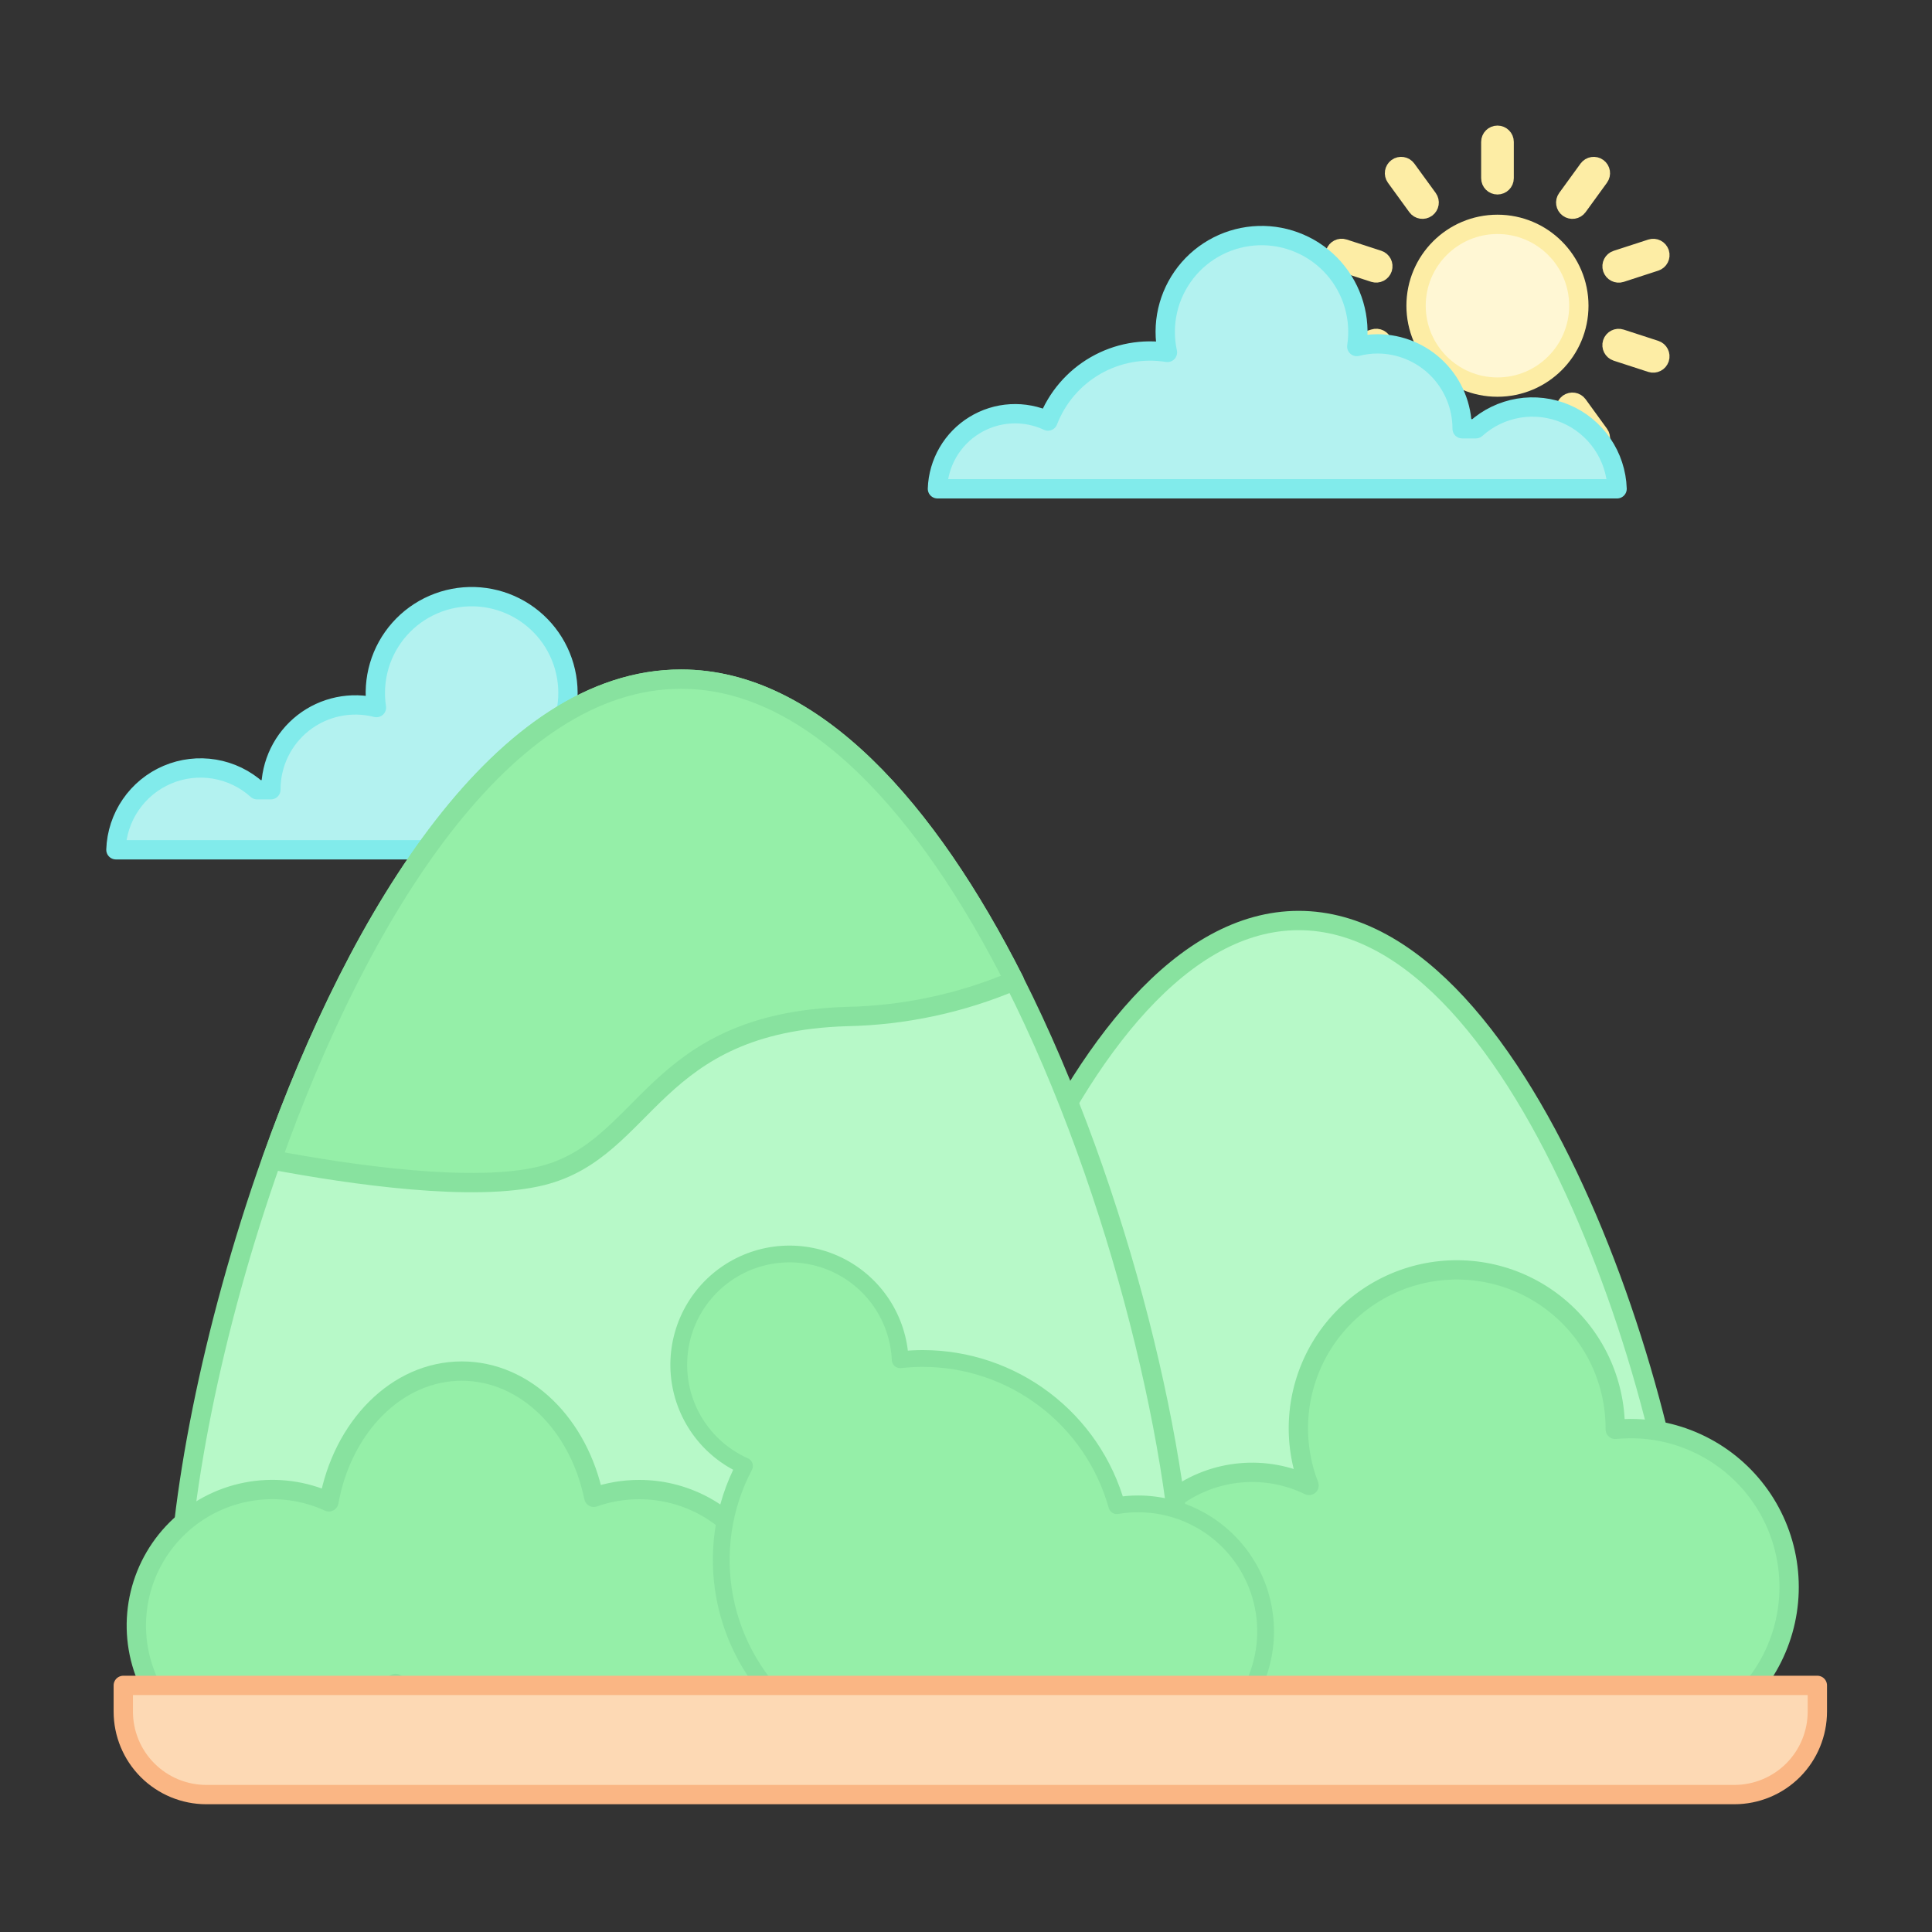 <svg width="64" height="64" viewBox="0 0 64 64" fill="none" xmlns="http://www.w3.org/2000/svg">
<rect x="0" y="0" width="64" height="64" fill="#333333" stroke="none"/>
<path d="M3.84 28.15C3.858 27.616 4.028 27.098 4.33 26.658C4.632 26.217 5.053 25.872 5.545 25.663C6.036 25.454 6.577 25.39 7.104 25.478C7.631 25.566 8.122 25.803 8.518 26.161H8.973C8.971 25.733 9.068 25.31 9.255 24.925C9.442 24.541 9.715 24.204 10.053 23.941C10.391 23.678 10.784 23.497 11.203 23.41C11.622 23.323 12.055 23.333 12.47 23.439C12.399 22.977 12.431 22.504 12.563 22.054C12.695 21.605 12.925 21.19 13.235 20.84C13.546 20.489 13.93 20.211 14.36 20.026C14.79 19.84 15.255 19.752 15.723 19.766C16.192 19.781 16.651 19.898 17.068 20.11C17.486 20.322 17.852 20.624 18.14 20.993C18.428 21.362 18.631 21.79 18.735 22.247C18.839 22.704 18.841 23.178 18.742 23.635C18.933 23.604 19.126 23.588 19.319 23.588C20.05 23.588 20.765 23.81 21.368 24.224C21.971 24.638 22.435 25.225 22.698 25.907C23.083 25.729 23.507 25.649 23.93 25.673C24.354 25.698 24.765 25.827 25.127 26.049C25.489 26.271 25.79 26.579 26.004 26.945C26.218 27.312 26.338 27.726 26.354 28.15H3.84Z" fill="#B3F2F0" stroke="#81EBEB" stroke-width="0.64" stroke-linejoin="round"/>
<path d="M55.971 54.651C55.971 47.498 50.689 30.493 43.021 30.493C35.352 30.493 30.07 47.498 30.07 54.651C30.07 61.803 35.868 56.394 43.021 56.394C50.173 56.394 55.971 61.802 55.971 54.651Z" fill="#B7F9C8" stroke="#88E29F" stroke-width="0.64" stroke-linejoin="round"/>
<path d="M54.019 47.324C53.848 47.324 53.679 47.332 53.507 47.349C53.507 47.34 53.507 47.332 53.507 47.324C53.508 46.553 53.339 45.791 53.013 45.092C52.687 44.394 52.21 43.776 51.617 43.282C51.025 42.788 50.331 42.431 49.585 42.236C48.839 42.042 48.059 42.014 47.301 42.154C46.542 42.295 45.825 42.601 45.198 43.051C44.572 43.501 44.052 44.083 43.676 44.756C43.3 45.43 43.077 46.178 43.023 46.947C42.969 47.716 43.086 48.488 43.364 49.207C42.66 48.864 41.875 48.72 41.095 48.79C40.315 48.859 39.568 49.141 38.936 49.603C38.304 50.066 37.81 50.693 37.508 51.415C37.205 52.138 37.106 52.929 37.22 53.704C37.334 54.479 37.658 55.208 38.155 55.813C38.653 56.418 39.307 56.875 40.045 57.136C40.784 57.397 41.58 57.451 42.347 57.293C43.114 57.135 43.824 56.771 44.399 56.239C45.197 56.976 46.243 57.384 47.328 57.381C48.413 57.379 49.458 56.966 50.251 56.225C50.855 56.848 51.603 57.311 52.429 57.573C53.255 57.836 54.133 57.89 54.985 57.73C55.837 57.571 56.636 57.203 57.311 56.659C57.986 56.115 58.516 55.413 58.853 54.615C59.191 53.816 59.325 52.947 59.244 52.084C59.164 51.221 58.87 50.391 58.391 49.669C57.911 48.947 57.261 48.355 56.496 47.946C55.732 47.536 54.879 47.323 54.012 47.324H54.019Z" fill="#95EFA8" stroke="#88E29F" stroke-width="0.64" stroke-linejoin="round"/>
<path d="M39.222 53.589C39.222 62.793 31.759 55.832 22.555 55.832C13.35 55.832 5.887 62.793 5.887 53.589C5.887 49.852 7.007 44.026 8.997 38.422C11.912 30.222 16.691 22.497 22.555 22.497C26.955 22.497 30.747 26.849 33.593 32.481C37.134 39.488 39.222 48.488 39.222 53.589Z" fill="#B7F9C8" stroke="#88E29F" stroke-width="0.64" stroke-linejoin="round"/>
<path d="M33.6 32.486C31.843 33.233 29.96 33.636 28.051 33.674C21.56 33.873 21.482 38.065 17.953 38.947C15.716 39.506 11.668 38.924 9.003 38.422C11.918 30.222 16.698 22.497 22.561 22.497C26.955 22.497 30.744 26.849 33.6 32.486Z" fill="#95EFA8" stroke="#88E29F" stroke-width="0.64" stroke-linejoin="round"/>
<path d="M49.605 12.823C51.094 12.823 52.301 11.616 52.301 10.127C52.301 8.639 51.094 7.432 49.605 7.432C48.116 7.432 46.909 8.639 46.909 10.127C46.909 11.616 48.116 12.823 49.605 12.823Z" fill="#FFF7D4" stroke="#FDEDA5" stroke-width="0.64" stroke-linejoin="round"/>
<path d="M49.606 4.48H49.605C49.483 4.48 49.385 4.579 49.385 4.7V5.903C49.385 6.025 49.483 6.123 49.605 6.123H49.606C49.728 6.123 49.827 6.025 49.827 5.903V4.7C49.827 4.579 49.728 4.48 49.606 4.48Z" fill="#FFF7D4" stroke="#FDEDA5" stroke-width="0.64" stroke-linejoin="round"/>
<path d="M46.286 5.558L46.285 5.559C46.187 5.63 46.165 5.768 46.236 5.866L46.944 6.84C47.015 6.938 47.153 6.96 47.251 6.888L47.252 6.887C47.35 6.816 47.372 6.678 47.301 6.58L46.593 5.607C46.522 5.508 46.384 5.486 46.286 5.558Z" fill="#FFF7D4" stroke="#FDEDA5" stroke-width="0.64" stroke-linejoin="round"/>
<path d="M44.235 8.38L44.234 8.381C44.197 8.497 44.26 8.621 44.376 8.659L45.52 9.031C45.636 9.068 45.76 9.005 45.798 8.889L45.798 8.888C45.836 8.772 45.772 8.648 45.657 8.611L44.512 8.239C44.397 8.201 44.273 8.265 44.235 8.38Z" fill="#FFF7D4" stroke="#FDEDA5" stroke-width="0.64" stroke-linejoin="round"/>
<path d="M44.234 11.87L44.234 11.871C44.272 11.987 44.396 12.05 44.512 12.012L45.656 11.641C45.772 11.603 45.835 11.479 45.797 11.363L45.797 11.362C45.76 11.246 45.635 11.183 45.52 11.221L44.375 11.592C44.26 11.63 44.196 11.754 44.234 11.87Z" fill="#FFF7D4" stroke="#FDEDA5" stroke-width="0.64" stroke-linejoin="round"/>
<path d="M46.285 14.695L46.286 14.695C46.384 14.767 46.522 14.745 46.593 14.647L47.301 13.673C47.372 13.575 47.35 13.437 47.252 13.366L47.251 13.365C47.153 13.294 47.015 13.316 46.944 13.414L46.236 14.387C46.165 14.486 46.187 14.623 46.285 14.695Z" fill="#FFF7D4" stroke="#FDEDA5" stroke-width="0.64" stroke-linejoin="round"/>
<path d="M49.604 15.775H49.605C49.727 15.775 49.825 15.676 49.825 15.555V14.351C49.825 14.23 49.727 14.131 49.605 14.131H49.604C49.482 14.131 49.384 14.23 49.384 14.351V15.555C49.384 15.676 49.482 15.775 49.604 15.775Z" fill="#FFF7D4" stroke="#FDEDA5" stroke-width="0.64" stroke-linejoin="round"/>
<path d="M52.925 14.696L52.925 14.695C53.024 14.624 53.046 14.486 52.974 14.388L52.267 13.414C52.196 13.316 52.058 13.294 51.959 13.366L51.958 13.366C51.86 13.438 51.838 13.576 51.91 13.674L52.617 14.647C52.688 14.746 52.826 14.768 52.925 14.696Z" fill="#FFF7D4" stroke="#FDEDA5" stroke-width="0.64" stroke-linejoin="round"/>
<path d="M54.974 11.873L54.975 11.872C55.012 11.757 54.949 11.632 54.833 11.595L53.689 11.223C53.573 11.185 53.449 11.249 53.412 11.364L53.411 11.366C53.374 11.481 53.437 11.605 53.553 11.643L54.697 12.015C54.813 12.052 54.937 11.989 54.974 11.873Z" fill="#FFF7D4" stroke="#FDEDA5" stroke-width="0.64" stroke-linejoin="round"/>
<path d="M54.976 8.383L54.975 8.382C54.938 8.267 54.813 8.203 54.698 8.241L53.553 8.613C53.438 8.65 53.374 8.774 53.412 8.89L53.413 8.891C53.45 9.007 53.574 9.07 53.69 9.033L54.834 8.661C54.95 8.623 55.013 8.499 54.976 8.383Z" fill="#FFF7D4" stroke="#FDEDA5" stroke-width="0.64" stroke-linejoin="round"/>
<path d="M52.925 5.559L52.924 5.558C52.825 5.487 52.688 5.508 52.616 5.607L51.909 6.58C51.837 6.679 51.859 6.816 51.958 6.888L51.959 6.889C52.057 6.96 52.195 6.938 52.266 6.84L52.973 5.866C53.045 5.768 53.023 5.63 52.925 5.559Z" fill="#FFF7D4" stroke="#FDEDA5" stroke-width="0.64" stroke-linejoin="round"/>
<path d="M53.568 16.192C53.55 15.658 53.38 15.141 53.078 14.701C52.776 14.26 52.355 13.915 51.863 13.707C51.372 13.498 50.831 13.433 50.305 13.521C49.778 13.609 49.288 13.846 48.891 14.203H48.435C48.436 13.458 48.141 12.744 47.616 12.216C47.09 11.689 46.377 11.392 45.632 11.391C45.4 11.391 45.169 11.421 44.945 11.479C45.016 11.016 44.984 10.543 44.852 10.094C44.72 9.645 44.49 9.23 44.18 8.879C43.869 8.528 43.485 8.25 43.055 8.065C42.625 7.879 42.16 7.79 41.692 7.805C41.223 7.82 40.764 7.937 40.347 8.149C39.929 8.361 39.563 8.662 39.275 9.031C38.987 9.401 38.783 9.829 38.679 10.285C38.575 10.742 38.573 11.216 38.673 11.674C37.852 11.542 37.012 11.695 36.292 12.109C35.571 12.523 35.015 13.172 34.716 13.947C34.331 13.767 33.906 13.685 33.481 13.709C33.056 13.733 32.644 13.862 32.281 14.085C31.918 14.307 31.616 14.616 31.402 14.984C31.188 15.351 31.068 15.767 31.054 16.192H53.568Z" fill="#B3F2F0" stroke="#81EBEB" stroke-width="0.64" stroke-linejoin="round"/>
<path d="M21.175 49.344C20.662 49.343 20.153 49.43 19.67 49.6C19.179 47.199 17.408 45.419 15.297 45.419C13.142 45.419 11.341 47.273 10.895 49.75C10.086 49.38 9.186 49.258 8.308 49.399C7.43 49.54 6.613 49.938 5.961 50.542C5.308 51.147 4.849 51.93 4.641 52.795C4.433 53.66 4.485 54.566 4.792 55.401C5.098 56.236 5.644 56.962 6.362 57.487C7.08 58.012 7.937 58.313 8.825 58.352C9.714 58.391 10.594 58.166 11.355 57.706C12.116 57.246 12.724 56.571 13.102 55.766C13.745 56.216 14.511 56.459 15.296 56.463C15.961 56.46 16.613 56.284 17.189 55.951C17.561 56.658 18.114 57.254 18.792 57.677C19.47 58.1 20.248 58.335 21.047 58.358C21.846 58.382 22.636 58.192 23.337 57.81C24.039 57.427 24.626 56.865 25.039 56.181C25.451 55.497 25.675 54.715 25.686 53.916C25.698 53.117 25.497 52.33 25.103 51.634C24.71 50.938 24.139 50.36 23.449 49.957C22.759 49.555 21.974 49.343 21.175 49.344Z" fill="#95EFA8" stroke="#88E29F" stroke-width="0.64" stroke-linejoin="round"/>
<path d="M37.705 49.818C37.467 49.817 37.23 49.837 36.996 49.878C36.603 48.475 35.762 47.239 34.601 46.359C33.44 45.478 32.023 45.001 30.566 45.001C30.317 45.001 30.068 45.016 29.82 45.043C29.791 44.39 29.587 43.757 29.231 43.209C28.875 42.662 28.379 42.219 27.795 41.927C27.21 41.635 26.558 41.504 25.906 41.548C25.254 41.592 24.626 41.809 24.086 42.178C23.546 42.546 23.115 43.052 22.836 43.642C22.557 44.233 22.441 44.888 22.499 45.539C22.558 46.19 22.789 46.813 23.169 47.344C23.549 47.876 24.065 48.296 24.662 48.562C23.951 49.91 23.723 51.461 24.016 52.956C24.308 54.452 25.104 55.803 26.27 56.783C27.436 57.764 28.903 58.317 30.427 58.349C31.951 58.38 33.439 57.89 34.646 56.959C35.128 57.464 35.728 57.842 36.393 58.058C37.057 58.274 37.765 58.322 38.452 58.198C39.14 58.074 39.786 57.781 40.332 57.346C40.879 56.91 41.309 56.346 41.584 55.704C41.859 55.061 41.97 54.361 41.908 53.665C41.846 52.969 41.612 52.3 41.227 51.716C40.842 51.133 40.319 50.654 39.704 50.323C39.089 49.992 38.401 49.818 37.702 49.818H37.705Z" fill="#95EFA8" stroke="#88E29F" stroke-width="0.556" stroke-linejoin="round"/>
<path d="M4.084 55.831H60.202V56.698C60.202 57.427 59.912 58.127 59.397 58.643C58.881 59.158 58.181 59.448 57.451 59.448H6.835C6.106 59.448 5.406 59.158 4.89 58.643C4.374 58.127 4.084 57.427 4.084 56.698V55.831Z" fill="#FDD9B4" stroke="#FAB684" stroke-width="0.64" stroke-linejoin="round"/>
</svg>
